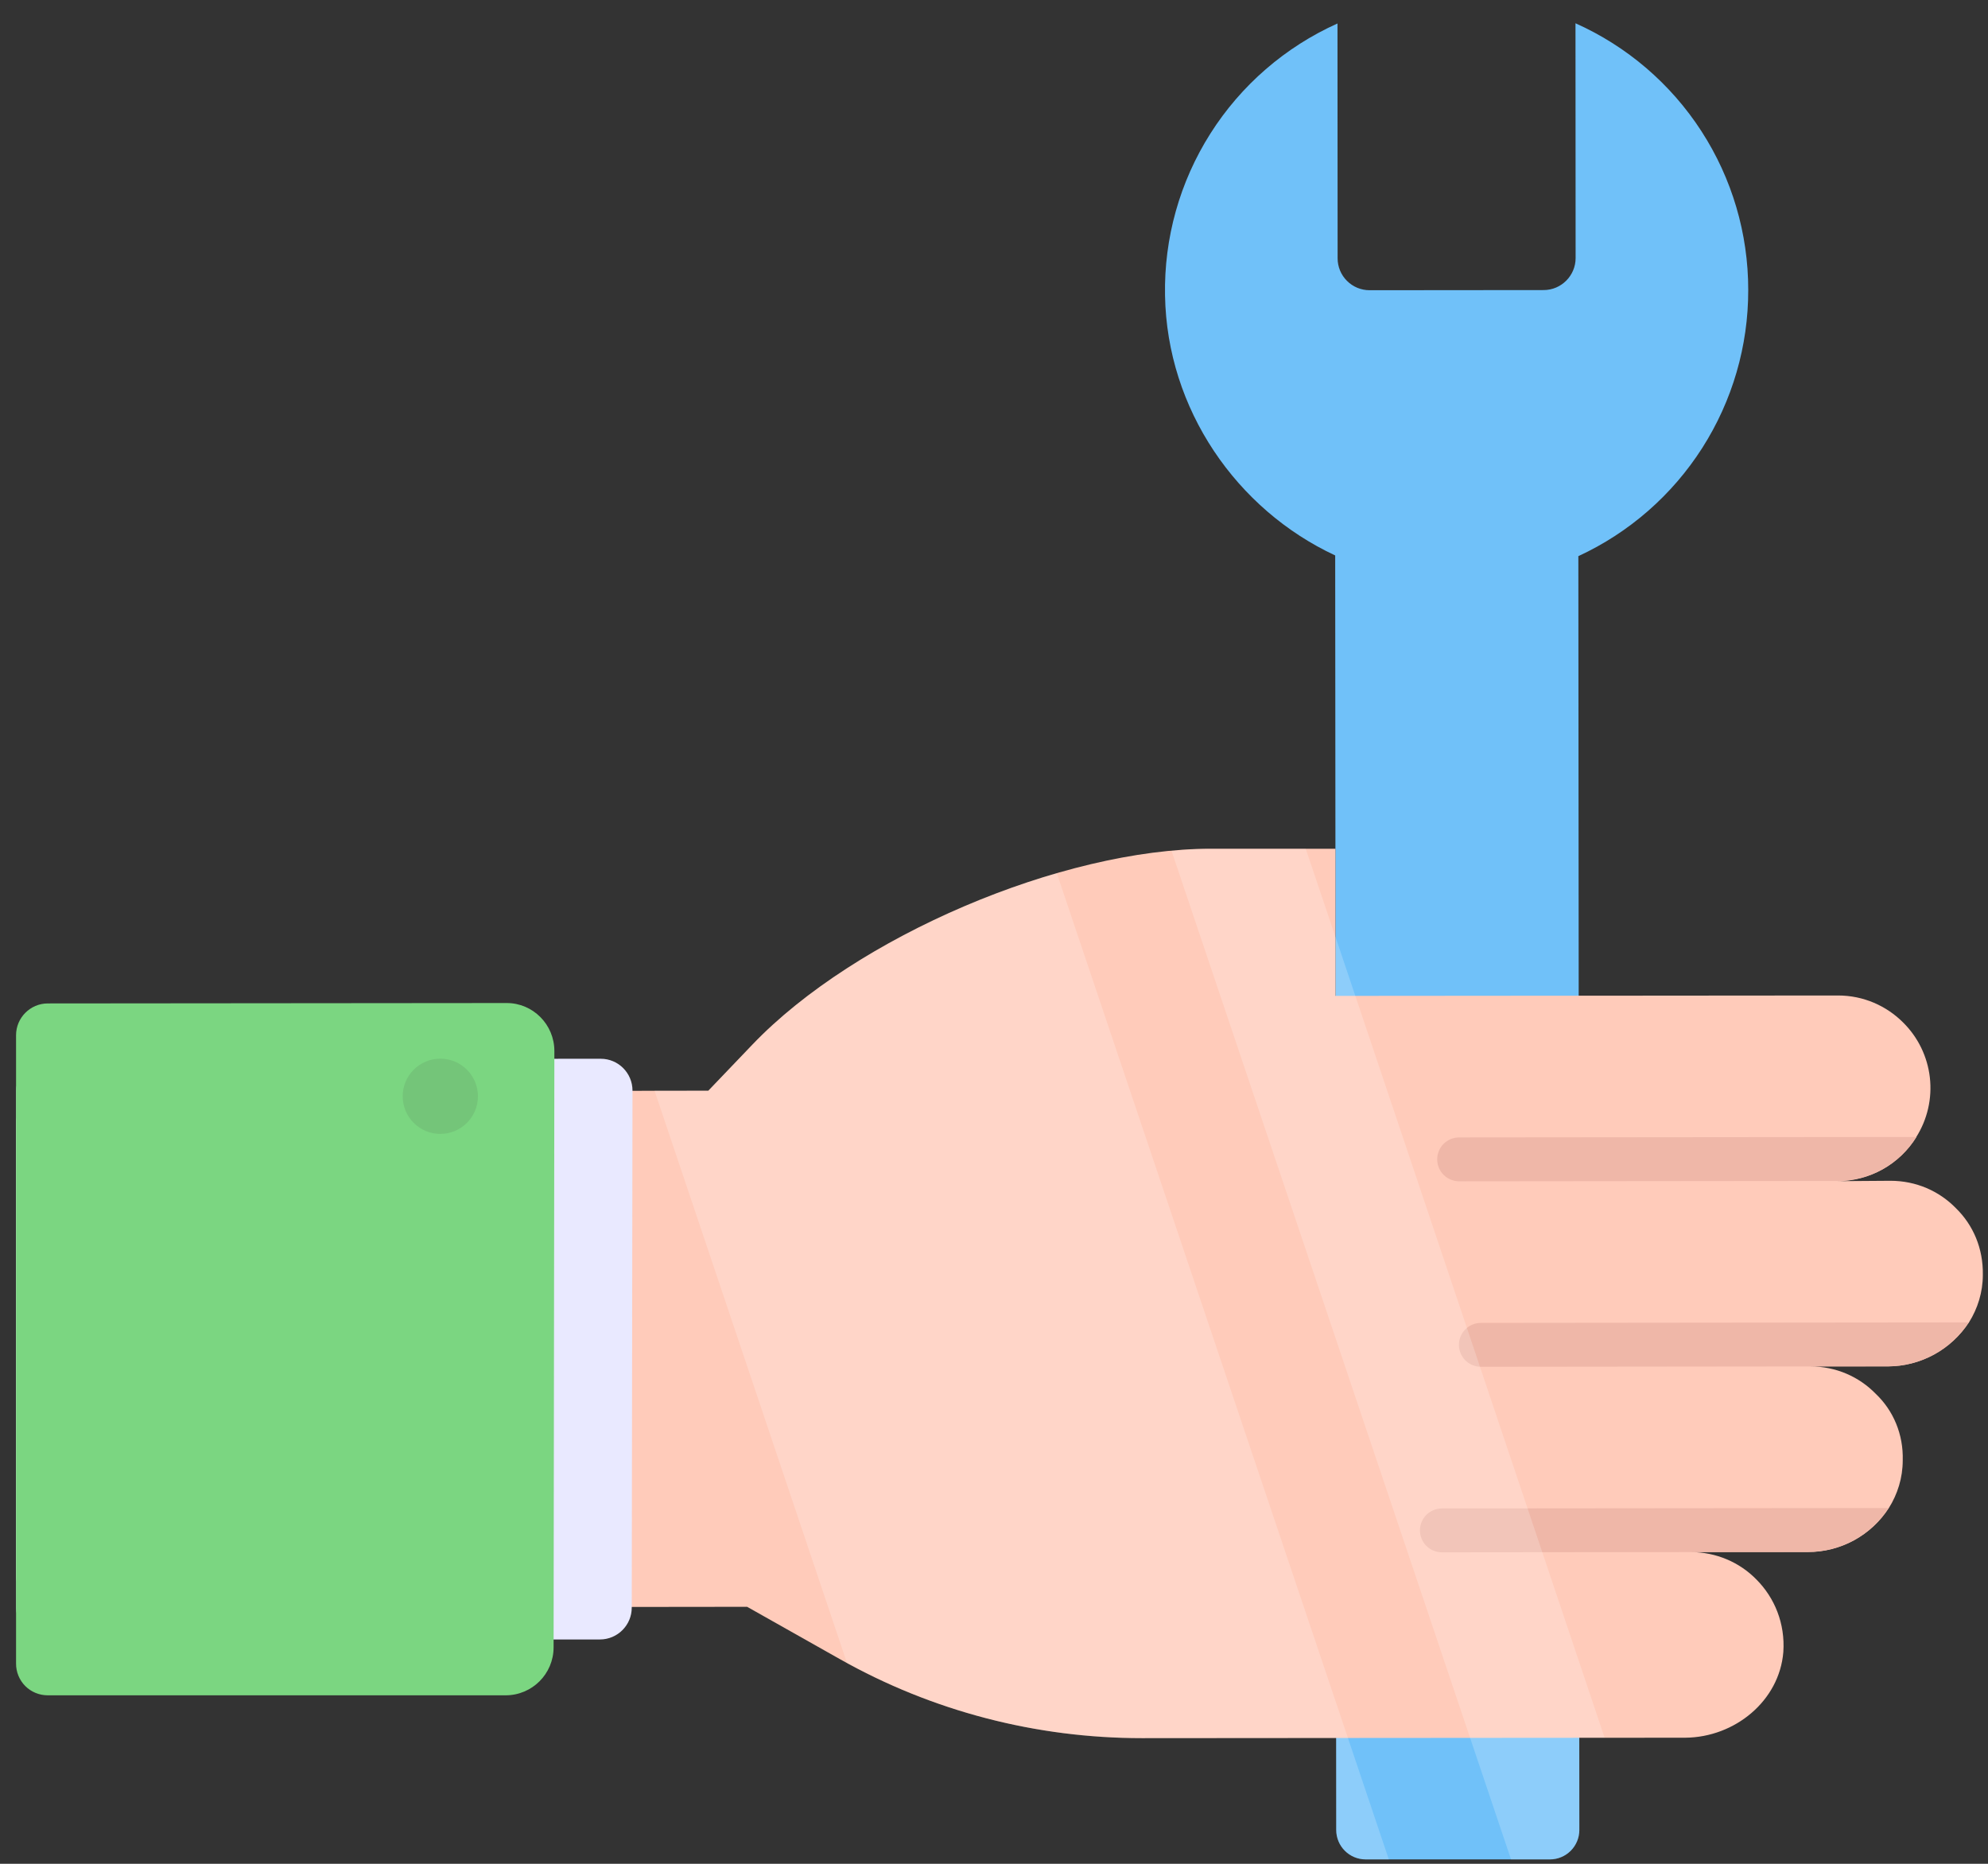 <svg width="64" height="60" viewBox="0 0 64 60" fill="none" xmlns="http://www.w3.org/2000/svg">
<rect x="0" y="0" width="64" height="60" fill="#333333" stroke="none"/>
<path d="M42.984 17.881L43.017 58.911C43.017 59.434 43.441 59.858 43.964 59.858H49.896C50.02 59.858 50.144 59.834 50.259 59.786C50.374 59.739 50.478 59.669 50.566 59.581C50.655 59.493 50.724 59.388 50.772 59.273C50.82 59.158 50.844 59.035 50.844 58.91L50.812 17.904C52.448 17.148 53.833 15.938 54.802 14.419C55.771 12.9 56.285 11.135 56.281 9.333C56.283 7.518 55.758 5.741 54.771 4.218C53.784 2.694 52.377 1.49 50.72 0.749L50.724 8.308C50.724 8.874 50.262 9.337 49.697 9.338L44.091 9.343C43.956 9.343 43.822 9.316 43.697 9.265C43.573 9.213 43.459 9.138 43.364 9.042C43.268 8.947 43.192 8.834 43.14 8.709C43.089 8.584 43.062 8.45 43.062 8.315L43.058 0.756C41.376 1.511 39.953 2.743 38.966 4.3C37.979 5.857 37.471 7.669 37.506 9.512C37.569 13.174 39.81 16.403 42.984 17.881Z" fill="#70C1F9"/>
<path d="M0.517 50.731V36.16C0.517 35.597 0.976 35.138 1.538 35.138L22.802 35.113L24.219 33.631C27.54 30.157 34.181 27.323 38.982 27.323H42.992V32.06L59.173 32.047C59.99 32.047 60.73 32.379 61.267 32.916C61.748 33.391 62.051 34.016 62.128 34.687C62.205 35.359 62.05 36.036 61.689 36.607C61.423 37.039 61.051 37.396 60.608 37.644C60.166 37.891 59.667 38.022 59.16 38.024L60.858 38.012C61.689 38.012 62.43 38.344 62.966 38.893C63.528 39.441 63.847 40.195 63.834 41.038C63.834 41.6 63.668 42.123 63.388 42.57C63.103 43.002 62.717 43.358 62.263 43.605C61.808 43.853 61.3 43.984 60.782 43.988H58.279C59.109 43.988 59.85 44.32 60.386 44.87C60.949 45.404 61.28 46.171 61.255 47.014C61.255 47.577 61.088 48.1 60.808 48.547C60.527 48.982 60.141 49.34 59.686 49.588C59.23 49.835 58.72 49.965 58.202 49.964H54.422C55.252 49.964 56.006 50.297 56.543 50.846C57.129 51.433 57.474 52.263 57.411 53.184C57.283 54.754 55.852 55.928 54.256 55.941L36.76 55.954C33.351 55.954 30.005 55.086 27.042 53.413L24.053 51.727L1.538 51.753C1.267 51.752 1.008 51.644 0.816 51.453C0.625 51.261 0.517 51.002 0.517 50.731Z" fill="#FFCBBA"/>
<path d="M60.801 48.547L46.419 48.56C46.232 48.56 46.052 48.634 45.92 48.766C45.787 48.899 45.712 49.078 45.712 49.266C45.712 49.453 45.786 49.633 45.918 49.765C46.05 49.898 46.23 49.973 46.417 49.973L58.204 49.961C58.721 49.961 59.229 49.831 59.682 49.584C60.135 49.337 60.52 48.981 60.8 48.547H60.801ZM63.378 42.571L47.675 42.587C47.487 42.587 47.308 42.661 47.175 42.793C47.042 42.925 46.968 43.105 46.967 43.292C46.967 43.48 47.041 43.66 47.173 43.792C47.306 43.925 47.485 43.999 47.673 44L60.782 43.986C61.298 43.986 61.807 43.856 62.26 43.609C62.714 43.362 63.098 43.005 63.378 42.571ZM61.698 36.602L46.975 36.616C46.883 36.616 46.791 36.634 46.705 36.669C46.619 36.705 46.541 36.757 46.475 36.822C46.41 36.888 46.358 36.965 46.322 37.051C46.286 37.137 46.268 37.228 46.268 37.321C46.268 37.414 46.286 37.506 46.321 37.592C46.357 37.677 46.408 37.755 46.474 37.821C46.539 37.887 46.617 37.939 46.703 37.974C46.789 38.01 46.88 38.029 46.973 38.029L59.156 38.017C59.665 38.017 60.166 37.886 60.61 37.639C61.055 37.391 61.429 37.034 61.698 36.602Z" fill="#EFB7A8"/>
<path d="M19.34 34.084L1.542 34.093C0.977 34.093 0.522 34.551 0.522 35.115V51.765C0.522 52.33 0.978 52.788 1.542 52.787L19.313 52.778C19.879 52.778 20.338 52.319 20.338 51.753L20.362 35.108C20.362 34.543 19.904 34.084 19.34 34.084Z" fill="#E9E9FF"/>
<path d="M0.517 53.553V33.325C0.517 32.763 0.976 32.303 1.538 32.303L16.314 32.29C17.157 32.29 17.847 32.98 17.847 33.836L17.822 53.03C17.822 53.885 17.132 54.576 16.276 54.576H1.538C1.404 54.576 1.27 54.55 1.146 54.499C1.022 54.448 0.909 54.373 0.814 54.278C0.719 54.183 0.644 54.07 0.593 53.945C0.542 53.821 0.516 53.688 0.517 53.553Z" fill="#7BD681"/>
<path d="M14.175 36.503C14.844 36.503 15.386 35.961 15.386 35.292C15.386 34.623 14.844 34.081 14.175 34.081C13.506 34.081 12.964 34.623 12.964 35.292C12.964 35.961 13.506 36.503 14.175 36.503Z" fill="#74C579"/>
<g opacity="0.2">
<path d="M44.711 59.86H43.968C43.716 59.86 43.474 59.76 43.296 59.582C43.117 59.403 43.017 59.161 43.017 58.909V55.947L36.756 55.957C33.437 55.957 30.177 55.125 27.265 53.529L21.072 35.112H22.806L24.223 33.636C26.492 31.258 30.296 29.187 34.021 28.107L44.711 59.86ZM51.656 55.937H50.844V58.909C50.844 59.434 50.418 59.86 49.893 59.86H48.645L37.717 27.394C38.153 27.344 38.579 27.325 38.985 27.325H42.036L42.987 30.148L42.997 30.168L51.656 55.937Z" fill="white"/>
</g>
</svg>

